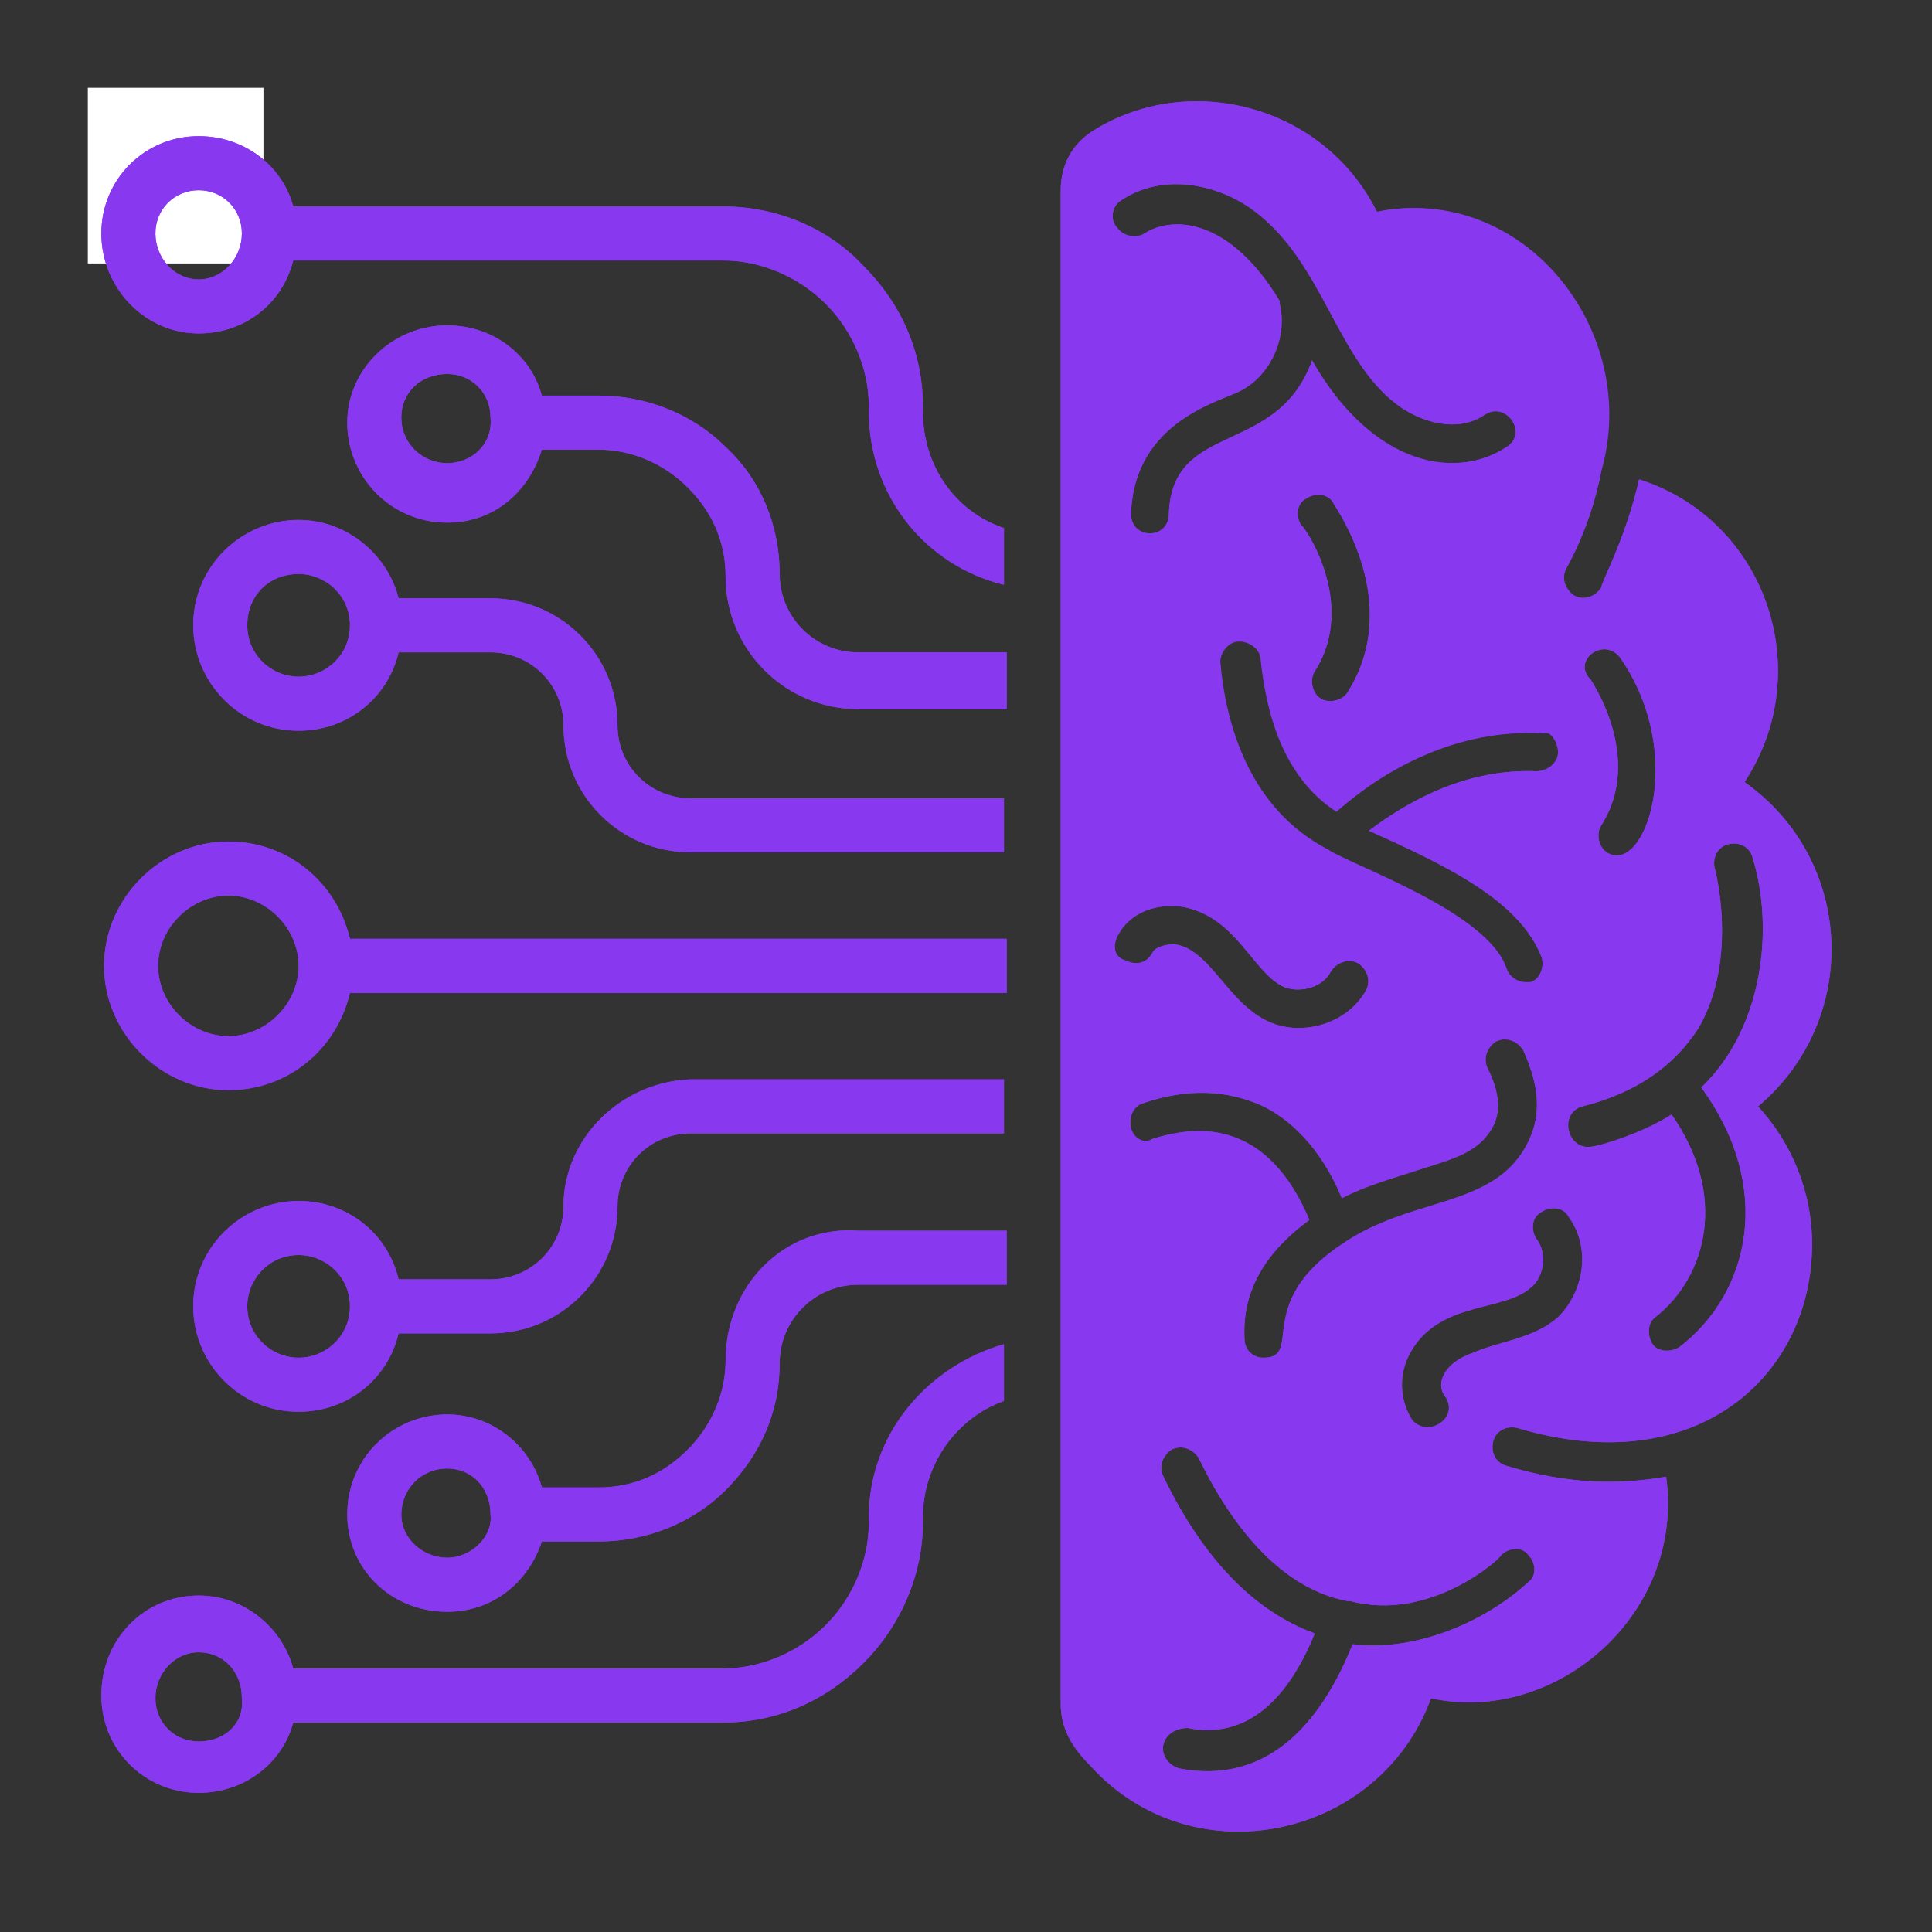 <svg xmlns="http://www.w3.org/2000/svg" xmlns:xlink="http://www.w3.org/1999/xlink" version="1.1" width="1000" height="1000" viewBox="0 0 1000 1000" xml:space="preserve">
<rect x="0" y="0" width="1000" height="1000" fill="#333333" stroke="none"/>
<desc>Created with Fabric.js 3.5.0</desc>
<defs>
</defs>
<rect x="0" y="0" width="100%" height="100%" fill="rgba(255,255,255,0)"/>
<g transform="matrix(1 0 0 1 499.983 500.003)" id="907659">
<g style="">
		<g transform="matrix(0.909 0 0 0.909 -409.074 -409.093)" id="708117">
<rect style="stroke: none; stroke-width: 1; stroke-dasharray: none; stroke-linecap: butt; stroke-dashoffset: 0; stroke-linejoin: miter; stroke-miterlimit: 4; is-custom-font: none; font-file-url: none; fill: rgb(255,255,255); fill-rule: nonzero; opacity: 1;" x="-50" y="-50" rx="0" ry="0" width="100" height="100"/>
</g>
		<g transform="matrix(13.989 0 0 13.989 248.524 0.226)" id="331128">
<path style="stroke: none; stroke-width: 1; stroke-dasharray: none; stroke-linecap: butt; stroke-dashoffset: 0; stroke-linejoin: miter; stroke-miterlimit: 4; is-custom-font: none; font-file-url: none; fill: rgb(136,57,239); fill-rule: nonzero; opacity: 1;" transform=" translate(-50.759, -33.022)" d="M 61.8 26.2 c 2.7 -4.1 0.8 -9.7 -3.9 -11.2 c -0.5 2.2 -1.4 3.8 -1.4 4 c -0.1 0.2 -0.4 0.4 -0.6 0.4 c -0.1 0 -0.2 0 -0.4 -0.1 c -0.3 -0.2 -0.5 -0.6 -0.3 -1 c 0 0 0.9 -1.5 1.3 -3.6 l 0 0 c 0 -0.1 0 -0.1 0 -0.2 c 1.2 -6.7 -4.1 -10.3 -8.3 -9.4 c -2 -4 -7 -5.2 -10.5 -3 c 0 0 0 0 0 0 c -0.8 0.5 -1.2 1.3 -1.2 2.2 v 56 c 0 0.9 0.4 1.6 1.1 2.3 c 3.8 4.2 10.7 2.7 12.6 -2.5 c 4.6 1 9.4 -3.1 8.7 -8.2 c -1.7 0.3 -3.6 0.3 -5.9 -0.4 c -0.4 -0.1 -0.6 -0.5 -0.5 -0.9 c 0.1 -0.4 0.5 -0.6 0.9 -0.5 c 6.7 2 10.9 -2 10.9 -6.8 c 0 -2 -0.8 -3.8 -2 -5.1 C 66.1 35 65.9 29.1 61.8 26.2 z M 57.2 21.6 c 2.5 3.6 0.9 8.1 -0.5 7.2 c -0.3 -0.2 -0.4 -0.7 -0.2 -1 c 1.6 -2.5 -0.4 -5.4 -0.4 -5.4 C 55.4 21.7 56.6 20.8 57.2 21.6 z M 54.9 25.1 c 0 0.4 -0.4 0.7 -0.8 0.7 c -2.5 -0.1 -4.6 1 -6.2 2.2 c 2.9 1.3 5.6 2.6 6.4 4.7 c 0.1 0.4 -0.1 0.8 -0.4 0.9 c -0.1 0 -0.2 0 -0.2 0 c -0.3 0 -0.6 -0.2 -0.7 -0.5 c -0.7 -2.1 -5.7 -3.8 -6.6 -4.4 c -2.9 -1.5 -3.8 -4.6 -4 -7 c 0 -0.4 0.3 -0.8 0.7 -0.8 c 0.4 0 0.8 0.3 0.8 0.7 c 0.2 1.9 0.8 4.3 2.8 5.6 c 1.7 -1.5 4.4 -3.1 7.7 -2.9 C 54.6 24.3 54.9 24.7 54.9 25.1 z M 45.4 16.7 c -0.2 -0.3 -0.2 -0.8 0.2 -1 c 0.3 -0.2 0.8 -0.2 1 0.2 c 0.1 0.2 2.6 3.7 0.5 7 c -0.2 0.3 -0.7 0.4 -1 0.2 c -0.3 -0.2 -0.4 -0.7 -0.2 -1 C 47.5 19.6 45.5 16.7 45.4 16.7 z M 38.7 4.7 c 1.6 -1.1 3.7 -0.6 5 0.4 c 2.5 1.9 3 5.4 5.2 7.1 c 0.9 0.7 2.3 1.1 3.3 0.4 c 0.8 -0.5 1.6 0.7 0.8 1.2 c -0.6 0.4 -1.3 0.6 -2 0.6 c -2.4 0 -4 -1.7 -5.2 -3.8 c -1.3 3.6 -5.2 2.2 -5.3 5.7 c 0 0.4 -0.3 0.7 -0.7 0.7 c 0 0 0 0 0 0 c -0.4 0 -0.7 -0.3 -0.7 -0.7 c 0.1 -3.5 3.4 -4.2 4.1 -4.6 c 1.1 -0.6 1.7 -2 1.4 -3.2 c 0 0 0 -0.1 0 -0.1 c -1.8 -3 -3.9 -3.2 -5 -2.5 c -0.3 0.2 -0.8 0.1 -1 -0.2 C 38.3 5.4 38.4 4.9 38.7 4.7 z M 38.6 31.9 c 0.4 -0.8 1.3 -1.2 2.3 -1.1 c 2.1 0.3 2.7 2.5 3.9 3 c 0.6 0.2 1.4 0 1.7 -0.6 c 0.2 -0.3 0.6 -0.5 1 -0.3 c 0.3 0.2 0.5 0.6 0.3 1 c -0.5 0.9 -1.5 1.4 -2.5 1.4 c -2.4 0 -3 -2.9 -4.6 -3.1 c -0.3 0 -0.7 0.1 -0.8 0.3 c -0.2 0.4 -0.6 0.5 -1 0.3 C 38.5 32.7 38.4 32.3 38.6 31.9 z M 39.1 39 c -0.1 -0.4 0.1 -0.8 0.4 -0.9 c 1.7 -0.6 3.2 -0.5 4.5 0.1 c 1.6 0.8 2.5 2.4 2.9 3.4 c 2.4 -1.3 4.9 -1.1 5.6 -2.7 c 0.3 -0.6 0.2 -1.3 -0.2 -2.1 c -0.2 -0.4 0 -0.8 0.3 -1 c 0.4 -0.2 0.8 0 1 0.3 c 0.6 1.3 0.7 2.4 0.2 3.4 c -1.2 2.5 -4.3 2 -6.9 3.8 c -3.3 2.2 -1.4 4.2 -2.9 4.2 c 0 0 0 0 0 0 c -0.4 0 -0.7 -0.3 -0.7 -0.7 c -0.1 -1.9 0.9 -3.3 2.4 -4.4 c -0.3 -0.7 -1 -2.2 -2.4 -2.9 c -1 -0.5 -2.1 -0.5 -3.4 -0.1 C 39.6 39.6 39.2 39.4 39.1 39 z M 52.8 54.8 c 0.3 -0.3 0.8 -0.3 1 0 c 0.3 0.3 0.3 0.8 0 1 c -1.5 1.4 -4.1 2.6 -6.5 2.3 c -1.2 3 -3.2 5.2 -6.4 4.6 c -0.4 -0.1 -0.7 -0.5 -0.6 -0.9 c 0.1 -0.4 0.5 -0.6 0.9 -0.6 c 2 0.4 3.6 -0.8 4.7 -3.5 c -2.2 -0.8 -4.1 -2.7 -5.6 -5.8 c -0.2 -0.4 0 -0.8 0.3 -1 c 0.4 -0.2 0.8 0 1 0.3 c 1.5 3.1 3.4 4.9 5.5 5.3 c 0 0 0 0 0 0 c 0 0 0 0 0 0 c 0 0 0 0 0.1 0 C 50.2 57.3 52.8 54.9 52.8 54.8 z M 54.9 46 c -0.9 0.8 -2.2 0.9 -3.1 1.3 c -1.2 0.4 -1.4 1.2 -1.1 1.6 c 0.6 0.8 -0.6 1.6 -1.2 0.9 C 49 49 49 48 49.5 47.2 c 1.1 -1.8 3.4 -1.4 4.4 -2.3 c 0.5 -0.4 0.6 -1.3 0.2 -1.8 c -0.2 -0.3 -0.2 -0.8 0.2 -1 c 0.3 -0.2 0.8 -0.2 1 0.2 C 56.1 43.4 55.9 45 54.9 46 z M 59.4 47.1 c -0.3 0.2 -0.8 0.2 -1 -0.1 c -0.2 -0.3 -0.2 -0.8 0.1 -1 c 1.9 -1.5 2.7 -4.5 0.6 -7.5 c -0.8 0.5 -1.8 0.9 -2.9 1.2 c -0.1 0 -0.1 0 -0.2 0 c -0.3 0 -0.6 -0.2 -0.7 -0.6 c -0.1 -0.4 0.1 -0.8 0.5 -0.9 c 2 -0.5 3.4 -1.5 4.3 -2.9 c 1.5 -2.6 0.6 -5.9 0.6 -5.9 c -0.1 -0.4 0.1 -0.8 0.5 -0.9 c 0.4 -0.1 0.8 0.1 0.9 0.5 c 0.8 2.6 0.4 6.3 -1.9 8.5 C 62.9 41.2 62 45.1 59.4 47.1 z" stroke-linecap="round"/>
</g>
		<g transform="matrix(13.989 0 0 13.989 248.524 0.226)" id="833071">
<path style="stroke: none; stroke-width: 1; stroke-dasharray: none; stroke-linecap: butt; stroke-dashoffset: 0; stroke-linejoin: miter; stroke-miterlimit: 4; is-custom-font: none; font-file-url: none; fill: rgb(136,57,239); fill-rule: nonzero; opacity: 1;" transform=" translate(-50.759, -33.022)" d="M 61.8 26.2 c 2.7 -4.1 0.8 -9.7 -3.9 -11.2 c -0.5 2.2 -1.4 3.8 -1.4 4 c -0.2 0.3 -0.6 0.5 -1 0.3 c -0.3 -0.2 -0.5 -0.6 -0.3 -1 c 0 0 0.9 -1.5 1.3 -3.6 l 0 0 C 58 9.5 53.6 4 48.2 5.1 c -2 -4 -7 -5.2 -10.5 -3 c 0 0 0 0 0 0 c -0.8 0.5 -1.2 1.3 -1.2 2.2 v 56 c 0 0.9 0.4 1.6 1.1 2.3 c 3.8 4.2 10.7 2.7 12.6 -2.5 c 4.6 1 9.4 -3.1 8.7 -8.2 c -1.7 0.3 -3.6 0.3 -5.9 -0.4 c -0.4 -0.1 -0.6 -0.5 -0.5 -0.9 c 0.1 -0.4 0.5 -0.6 0.9 -0.5 c 6.7 2 10.9 -2 10.9 -6.8 c 0 -2 -0.8 -3.8 -2 -5.1 C 66.1 35 65.9 29.1 61.8 26.2 z M 57.2 21.6 c 2.5 3.6 0.9 8.1 -0.5 7.2 c -0.3 -0.2 -0.4 -0.7 -0.2 -1 c 1.6 -2.5 -0.4 -5.4 -0.4 -5.4 C 55.4 21.7 56.6 20.8 57.2 21.6 z M 54.9 25.1 c 0 0.4 -0.4 0.7 -0.8 0.7 c -2.5 -0.1 -4.6 1 -6.2 2.2 c 2.9 1.3 5.6 2.6 6.4 4.7 c 0.1 0.4 -0.1 0.8 -0.4 0.9 c -0.4 0.1 -0.8 -0.1 -0.9 -0.4 c -0.7 -2.1 -5.7 -3.8 -6.6 -4.4 c -2.9 -1.5 -3.8 -4.6 -4 -7 c 0 -0.4 0.3 -0.8 0.7 -0.8 c 0.4 0 0.8 0.3 0.8 0.7 c 0.2 1.9 0.8 4.3 2.8 5.6 c 1.7 -1.5 4.4 -3.1 7.7 -2.9 C 54.6 24.3 54.9 24.7 54.9 25.1 z M 45.4 16.7 c -0.2 -0.3 -0.2 -0.8 0.2 -1 c 0.3 -0.2 0.8 -0.2 1 0.2 c 0.1 0.2 2.6 3.7 0.5 7 c -0.2 0.3 -0.7 0.4 -1 0.2 c -0.3 -0.2 -0.4 -0.7 -0.2 -1 C 47.5 19.6 45.5 16.7 45.4 16.7 z M 38.7 4.7 c 1.6 -1.1 3.7 -0.6 5 0.4 c 2.5 1.9 3 5.4 5.2 7.1 c 0.9 0.7 2.3 1.1 3.3 0.4 c 0.8 -0.5 1.6 0.7 0.8 1.2 c -1.8 1.2 -4.9 0.8 -7.2 -3.2 c -1.3 3.6 -5.2 2.2 -5.3 5.7 c 0 0.4 -0.3 0.7 -0.7 0.7 c 0 0 0 0 0 0 c -0.4 0 -0.7 -0.3 -0.7 -0.7 c 0.1 -3.5 3.4 -4.2 4.1 -4.6 c 1.1 -0.6 1.7 -2 1.4 -3.2 c 0 0 0 -0.1 0 -0.1 c -1.8 -3 -3.9 -3.2 -5 -2.5 c -0.3 0.2 -0.8 0.1 -1 -0.2 C 38.3 5.4 38.4 4.9 38.7 4.7 z M 38.6 31.9 c 0.4 -0.8 1.3 -1.2 2.3 -1.1 c 2.1 0.3 2.7 2.5 3.9 3 c 0.6 0.2 1.4 0 1.7 -0.6 c 0.2 -0.3 0.6 -0.5 1 -0.3 c 0.3 0.2 0.5 0.6 0.3 1 c -0.5 0.9 -1.5 1.4 -2.5 1.4 c -2.4 0 -3 -2.9 -4.6 -3.1 c -0.3 0 -0.7 0.1 -0.8 0.3 c -0.2 0.4 -0.6 0.5 -1 0.3 C 38.5 32.7 38.4 32.3 38.6 31.9 z M 39.1 39 c -0.1 -0.4 0.1 -0.8 0.4 -0.9 c 1.7 -0.6 3.2 -0.5 4.5 0.1 c 1.6 0.8 2.5 2.4 2.9 3.4 c 2.7 -1.4 7.1 -1.3 5.4 -4.8 c -0.2 -0.4 0 -0.8 0.3 -1 c 0.4 -0.2 0.8 0 1 0.3 c 0.6 1.3 0.7 2.4 0.2 3.4 c -1.2 2.5 -4.3 2 -6.9 3.8 c -3.3 2.2 -1.4 4.2 -2.9 4.2 c 0 0 0 0 0 0 c -0.4 0 -0.7 -0.3 -0.7 -0.7 c -0.1 -1.9 0.9 -3.3 2.4 -4.4 c -0.3 -0.7 -1 -2.2 -2.4 -2.9 c -1 -0.5 -2.1 -0.5 -3.4 -0.1 C 39.6 39.6 39.2 39.4 39.1 39 z M 52.8 54.8 c 0.3 -0.3 0.8 -0.3 1 0 c 0.3 0.3 0.3 0.8 0 1 c -1.5 1.4 -4.1 2.6 -6.5 2.3 c -1.2 3 -3.2 5.2 -6.4 4.6 c -0.4 -0.1 -0.7 -0.5 -0.6 -0.9 c 0.1 -0.4 0.5 -0.6 0.9 -0.6 c 2 0.4 3.6 -0.8 4.7 -3.5 c -2.2 -0.8 -4.1 -2.7 -5.6 -5.8 c -0.2 -0.4 0 -0.8 0.3 -1 c 0.4 -0.2 0.8 0 1 0.3 c 1.5 3.1 3.4 4.9 5.5 5.3 c 0 0 0 0 0 0 c 0 0 0 0 0 0 c 0 0 0 0 0.1 0 C 50.2 57.3 52.8 54.9 52.8 54.8 z M 54.9 46 c -0.9 0.8 -2.2 0.9 -3.1 1.3 c -1.2 0.4 -1.4 1.2 -1.1 1.6 c 0.6 0.8 -0.6 1.6 -1.2 0.9 C 49 49 49 48 49.5 47.2 c 1.1 -1.8 3.4 -1.4 4.4 -2.3 c 0.5 -0.4 0.6 -1.3 0.2 -1.8 c -0.2 -0.3 -0.2 -0.8 0.2 -1 c 0.3 -0.2 0.8 -0.2 1 0.2 C 56.1 43.4 55.9 45 54.9 46 z M 59.4 47.1 c -0.3 0.2 -0.8 0.2 -1 -0.1 c -0.2 -0.3 -0.2 -0.8 0.1 -1 c 1.9 -1.5 2.7 -4.5 0.6 -7.5 c -1.2 0.8 -2.8 1.2 -3.1 1.2 c -0.3 0 -0.6 -0.2 -0.7 -0.6 c -0.1 -0.4 0.1 -0.8 0.5 -0.9 c 2 -0.5 3.4 -1.5 4.3 -2.9 c 1.5 -2.6 0.6 -5.9 0.6 -5.9 c -0.1 -0.4 0.1 -0.8 0.5 -0.9 c 0.4 -0.1 0.8 0.1 0.9 0.5 c 0.8 2.6 0.4 6.3 -1.9 8.5 C 62.9 41.2 62 45.1 59.4 47.1 z" stroke-linecap="round"/>
</g>
		<g transform="matrix(13.988 0 0 13.988 -212.531 -0.083)" id="895704">
<path style="stroke: none; stroke-width: 1; stroke-dasharray: none; stroke-linecap: butt; stroke-dashoffset: 0; stroke-linejoin: miter; stroke-miterlimit: 4; is-custom-font: none; font-file-url: none; fill: rgb(136,57,239); fill-rule: nonzero; opacity: 1;" transform=" translate(-17.8, -33)" d="M 5.7 28.4 c -2.5 0 -4.6 2.1 -4.6 4.6 c 0 2.5 2.1 4.6 4.6 4.6 c 2.2 0 4 -1.5 4.5 -3.6 h 24.3 v -2 H 10.2 C 9.7 29.9 7.9 28.4 5.7 28.4 z M 5.7 35.6 c -1.4 0 -2.6 -1.2 -2.6 -2.6 c 0 -1.4 1.2 -2.6 2.6 -2.6 s 2.6 1.2 2.6 2.6 C 8.3 34.4 7.1 35.6 5.7 35.6 z" stroke-linecap="round"/>
</g>
		<g transform="matrix(13.988 0 0 13.988 -213.93 -313.421)" id="153753">
<path style="stroke: none; stroke-width: 1; stroke-dasharray: none; stroke-linecap: butt; stroke-dashoffset: 0; stroke-linejoin: miter; stroke-miterlimit: 4; is-custom-font: none; font-file-url: none; fill: rgb(136,57,239); fill-rule: nonzero; opacity: 1;" transform=" translate(-17.7, -10.6)" d="M 4.6 9.6 c 1.7 0 3.1 -1.1 3.5 -2.7 H 24 c 1.4 0 2.8 0.6 3.8 1.6 c 1 1 1.6 2.4 1.6 3.8 v 0.2 c 0 3.1 2.1 5.7 5 6.4 v -2.1 c -1.8 -0.6 -3 -2.3 -3 -4.3 v -0.2 c 0 -2 -0.8 -3.8 -2.2 -5.2 C 27.9 5.7 26 4.9 24 4.9 H 8.1 C 7.7 3.4 6.3 2.3 4.6 2.3 C 2.6 2.3 1 3.9 1 5.9 C 1 7.9 2.6 9.6 4.6 9.6 z M 4.6 4.3 c 0.9 0 1.6 0.7 1.6 1.6 c 0 0.9 -0.7 1.7 -1.6 1.7 S 3 6.8 3 5.9 C 3 5 3.7 4.3 4.6 4.3 z" stroke-linecap="round"/>
</g>
		<g transform="matrix(13.988 0 0 13.988 -190.15 -144.862)" id="170893">
<path style="stroke: none; stroke-width: 1; stroke-dasharray: none; stroke-linecap: butt; stroke-dashoffset: 0; stroke-linejoin: miter; stroke-miterlimit: 4; is-custom-font: none; font-file-url: none; fill: rgb(136,57,239); fill-rule: nonzero; opacity: 1;" transform=" translate(-19.4, -22.65)" d="M 34.4 26.8 H 22.8 c -1.5 0 -2.7 -1.2 -2.7 -2.7 c 0 -2.6 -2.1 -4.7 -4.7 -4.7 H 12 c -0.4 -1.6 -1.9 -2.9 -3.7 -2.9 c -2.1 0 -3.9 1.7 -3.9 3.9 c 0 2.1 1.7 3.9 3.9 3.9 c 1.8 0 3.3 -1.2 3.7 -2.9 h 3.4 c 1.5 0 2.7 1.2 2.7 2.7 c 0 2.6 2.1 4.7 4.7 4.7 h 11.6 V 26.8 z M 8.3 22.3 c -1 0 -1.9 -0.8 -1.9 -1.9 s 0.8 -1.9 1.9 -1.9 c 1 0 1.9 0.8 1.9 1.9 S 9.3 22.3 8.3 22.3 z" stroke-linecap="round"/>
</g>
		<g transform="matrix(13.988 0 0 13.988 -149.583 -232.289)" id="186893">
<path style="stroke: none; stroke-width: 1; stroke-dasharray: none; stroke-linecap: butt; stroke-dashoffset: 0; stroke-linejoin: miter; stroke-miterlimit: 4; is-custom-font: none; font-file-url: none; fill: rgb(136,57,239); fill-rule: nonzero; opacity: 1;" transform=" translate(-22.3, -16.4)" d="M 34.4 21.4 H 29 c -1.6 0 -2.9 -1.3 -2.9 -2.9 c 0 -1.8 -0.7 -3.5 -2 -4.7 c -1.2 -1.2 -2.9 -1.9 -4.7 -1.9 h -2.1 c -0.4 -1.5 -1.8 -2.6 -3.5 -2.6 c -2 0 -3.7 1.6 -3.7 3.6 c 0 2 1.6 3.7 3.7 3.7 c 1.7 0 3 -1.1 3.5 -2.7 h 2.1 c 1.2 0 2.4 0.5 3.3 1.4 c 0.9 0.9 1.4 2 1.4 3.3 c 0 2.7 2.2 4.9 4.9 4.9 h 5.5 V 21.4 z M 13.8 14.4 c -0.9 0 -1.7 -0.7 -1.7 -1.7 c 0 -0.9 0.7 -1.6 1.7 -1.6 c 0.9 0 1.6 0.7 1.6 1.6 C 15.5 13.7 14.7 14.4 13.8 14.4 z" stroke-linecap="round"/>
</g>
		<g transform="matrix(13.988 0 0 13.988 -213.93 311.857)" id="32780">
<path style="stroke: none; stroke-width: 1; stroke-dasharray: none; stroke-linecap: butt; stroke-dashoffset: 0; stroke-linejoin: miter; stroke-miterlimit: 4; is-custom-font: none; font-file-url: none; fill: rgb(136,57,239); fill-rule: nonzero; opacity: 1;" transform=" translate(-17.7, -55.3)" d="M 29.4 53.4 v 0.2 c 0 1.4 -0.6 2.8 -1.6 3.8 c -1 1 -2.4 1.6 -3.8 1.6 l -15.9 0 c -0.4 -1.5 -1.8 -2.7 -3.5 -2.7 c -2 0 -3.6 1.6 -3.6 3.7 c 0 2 1.6 3.6 3.6 3.6 c 1.7 0 3.1 -1.1 3.5 -2.6 l 15.9 0 c 2 0 3.8 -0.8 5.2 -2.2 c 1.4 -1.4 2.2 -3.3 2.2 -5.2 v -0.2 c 0 -2 1.3 -3.7 3 -4.3 V 47 C 31.6 47.8 29.4 50.3 29.4 53.4 z M 4.6 61.7 C 3.7 61.7 3 61 3 60.1 c 0 -0.9 0.7 -1.7 1.6 -1.7 c 0.9 0 1.6 0.7 1.6 1.7 C 6.3 61 5.6 61.7 4.6 61.7 z" stroke-linecap="round"/>
</g>
		<g transform="matrix(13.988 0 0 13.988 -190.15 144.697)" id="891399">
<path style="stroke: none; stroke-width: 1; stroke-dasharray: none; stroke-linecap: butt; stroke-dashoffset: 0; stroke-linejoin: miter; stroke-miterlimit: 4; is-custom-font: none; font-file-url: none; fill: rgb(136,57,239); fill-rule: nonzero; opacity: 1;" transform=" translate(-19.4, -43.35)" d="M 18.1 41.9 c 0 1.5 -1.2 2.7 -2.7 2.7 H 12 c -0.4 -1.7 -1.9 -2.9 -3.7 -2.9 c -2.1 0 -3.9 1.7 -3.9 3.9 c 0 2.1 1.7 3.9 3.9 3.9 c 1.8 0 3.3 -1.2 3.7 -2.9 h 3.4 c 2.6 0 4.7 -2.1 4.7 -4.7 c 0 -1.5 1.2 -2.7 2.7 -2.7 l 11.6 0 v -2 H 22.8 C 20.2 37.3 18.1 39.4 18.1 41.9 z M 8.3 47.5 c -1 0 -1.9 -0.8 -1.9 -1.9 c 0 -1 0.8 -1.9 1.9 -1.9 c 1 0 1.9 0.8 1.9 1.9 S 9.3 47.5 8.3 47.5 z" stroke-linecap="round"/>
</g>
		<g transform="matrix(13.988 0 0 13.988 -149.583 235.533)" id="16661">
<path style="stroke: none; stroke-width: 1; stroke-dasharray: none; stroke-linecap: butt; stroke-dashoffset: 0; stroke-linejoin: miter; stroke-miterlimit: 4; is-custom-font: none; font-file-url: none; fill: rgb(136,57,239); fill-rule: nonzero; opacity: 1;" transform=" translate(-22.3, -49.844)" d="M 24.1 47.6 c 0 1.2 -0.5 2.4 -1.4 3.3 c -0.9 0.9 -2 1.4 -3.3 1.4 h -2.1 c -0.4 -1.5 -1.8 -2.7 -3.5 -2.7 c -2 0 -3.7 1.6 -3.7 3.7 c 0 2 1.6 3.6 3.7 3.6 c 1.7 0 3 -1.1 3.5 -2.6 h 2.1 c 1.8 0 3.5 -0.7 4.7 -1.9 c 1.3 -1.3 2 -2.9 2 -4.7 c 0 -1.6 1.3 -2.9 2.9 -2.9 h 5.5 v -2 H 29 C 26.3 42.6 24.1 44.8 24.1 47.6 z M 13.8 54.9 c -0.9 0 -1.7 -0.7 -1.7 -1.6 c 0 -0.9 0.7 -1.7 1.7 -1.7 c 0.9 0 1.6 0.7 1.6 1.7 C 15.5 54.1 14.7 54.9 13.8 54.9 z" stroke-linecap="round"/>
</g>
		<g transform="matrix(13.988 0 0 13.988 -212.531 -0.083)" id="926885">
<path style="stroke: none; stroke-width: 1; stroke-dasharray: none; stroke-linecap: butt; stroke-dashoffset: 0; stroke-linejoin: miter; stroke-miterlimit: 4; is-custom-font: none; font-file-url: none; fill: rgb(136,57,239); fill-rule: nonzero; opacity: 1;" transform=" translate(-17.8, -33)" d="M 5.7 28.4 c -2.5 0 -4.6 2.1 -4.6 4.6 c 0 2.5 2.1 4.6 4.6 4.6 c 2.2 0 4 -1.5 4.5 -3.6 h 24.3 v -2 H 10.2 C 9.7 29.9 7.9 28.4 5.7 28.4 z M 5.7 35.6 c -1.4 0 -2.6 -1.2 -2.6 -2.6 c 0 -1.4 1.2 -2.6 2.6 -2.6 s 2.6 1.2 2.6 2.6 C 8.3 34.4 7.1 35.6 5.7 35.6 z" stroke-linecap="round"/>
</g>
		<g transform="matrix(13.988 0 0 13.988 -213.93 -313.421)" id="539703">
<path style="stroke: none; stroke-width: 1; stroke-dasharray: none; stroke-linecap: butt; stroke-dashoffset: 0; stroke-linejoin: miter; stroke-miterlimit: 4; is-custom-font: none; font-file-url: none; fill: rgb(136,57,239); fill-rule: nonzero; opacity: 1;" transform=" translate(-17.7, -10.6)" d="M 4.6 9.6 c 1.7 0 3.1 -1.1 3.5 -2.7 H 24 c 1.4 0 2.8 0.6 3.8 1.6 c 1 1 1.6 2.4 1.6 3.8 v 0.2 c 0 3.1 2.1 5.7 5 6.4 v -2.1 c -1.8 -0.6 -3 -2.3 -3 -4.3 v -0.2 c 0 -2 -0.8 -3.8 -2.2 -5.2 C 27.9 5.7 26 4.9 24 4.9 H 8.1 C 7.7 3.4 6.3 2.3 4.6 2.3 C 2.6 2.3 1 3.9 1 5.9 C 1 7.9 2.6 9.6 4.6 9.6 z M 4.6 4.3 c 0.9 0 1.6 0.7 1.6 1.6 c 0 0.9 -0.7 1.7 -1.6 1.7 S 3 6.8 3 5.9 C 3 5 3.7 4.3 4.6 4.3 z" stroke-linecap="round"/>
</g>
		<g transform="matrix(13.988 0 0 13.988 -190.15 -144.862)" id="508254">
<path style="stroke: none; stroke-width: 1; stroke-dasharray: none; stroke-linecap: butt; stroke-dashoffset: 0; stroke-linejoin: miter; stroke-miterlimit: 4; is-custom-font: none; font-file-url: none; fill: rgb(136,57,239); fill-rule: nonzero; opacity: 1;" transform=" translate(-19.4, -22.65)" d="M 34.4 26.8 H 22.8 c -1.5 0 -2.7 -1.2 -2.7 -2.7 c 0 -2.6 -2.1 -4.7 -4.7 -4.7 H 12 c -0.4 -1.6 -1.9 -2.9 -3.7 -2.9 c -2.1 0 -3.9 1.7 -3.9 3.9 c 0 2.1 1.7 3.9 3.9 3.9 c 1.8 0 3.3 -1.2 3.7 -2.9 h 3.4 c 1.5 0 2.7 1.2 2.7 2.7 c 0 2.6 2.1 4.7 4.7 4.7 h 11.6 V 26.8 z M 8.3 22.3 c -1 0 -1.9 -0.8 -1.9 -1.9 s 0.8 -1.9 1.9 -1.9 c 1 0 1.9 0.8 1.9 1.9 S 9.3 22.3 8.3 22.3 z" stroke-linecap="round"/>
</g>
		<g transform="matrix(13.988 0 0 13.988 -149.583 -232.289)" id="847020">
<path style="stroke: none; stroke-width: 1; stroke-dasharray: none; stroke-linecap: butt; stroke-dashoffset: 0; stroke-linejoin: miter; stroke-miterlimit: 4; is-custom-font: none; font-file-url: none; fill: rgb(136,57,239); fill-rule: nonzero; opacity: 1;" transform=" translate(-22.3, -16.4)" d="M 34.4 21.4 H 29 c -1.6 0 -2.9 -1.3 -2.9 -2.9 c 0 -1.8 -0.7 -3.5 -2 -4.7 c -1.2 -1.2 -2.9 -1.9 -4.7 -1.9 h -2.1 c -0.4 -1.5 -1.8 -2.6 -3.5 -2.6 c -2 0 -3.7 1.6 -3.7 3.6 c 0 2 1.6 3.7 3.7 3.7 c 1.7 0 3 -1.1 3.5 -2.7 h 2.1 c 1.2 0 2.4 0.5 3.3 1.4 c 0.9 0.9 1.4 2 1.4 3.3 c 0 2.7 2.2 4.9 4.9 4.9 h 5.5 V 21.4 z M 13.8 14.4 c -0.9 0 -1.7 -0.7 -1.7 -1.7 c 0 -0.9 0.7 -1.6 1.7 -1.6 c 0.9 0 1.6 0.7 1.6 1.6 C 15.5 13.7 14.7 14.4 13.8 14.4 z" stroke-linecap="round"/>
</g>
		<g transform="matrix(13.988 0 0 13.988 -213.93 311.857)" id="361963">
<path style="stroke: none; stroke-width: 1; stroke-dasharray: none; stroke-linecap: butt; stroke-dashoffset: 0; stroke-linejoin: miter; stroke-miterlimit: 4; is-custom-font: none; font-file-url: none; fill: rgb(136,57,239); fill-rule: nonzero; opacity: 1;" transform=" translate(-17.7, -55.3)" d="M 29.4 53.4 v 0.2 c 0 1.4 -0.6 2.8 -1.6 3.8 c -1 1 -2.4 1.6 -3.8 1.6 l -15.9 0 c -0.4 -1.5 -1.8 -2.7 -3.5 -2.7 c -2 0 -3.6 1.6 -3.6 3.7 c 0 2 1.6 3.6 3.6 3.6 c 1.7 0 3.1 -1.1 3.5 -2.6 l 15.9 0 c 2 0 3.8 -0.8 5.2 -2.2 c 1.4 -1.4 2.2 -3.3 2.2 -5.2 v -0.2 c 0 -2 1.3 -3.7 3 -4.3 V 47 C 31.6 47.8 29.4 50.3 29.4 53.4 z M 4.6 61.7 C 3.7 61.7 3 61 3 60.1 c 0 -0.9 0.7 -1.7 1.6 -1.7 c 0.9 0 1.6 0.7 1.6 1.7 C 6.3 61 5.6 61.7 4.6 61.7 z" stroke-linecap="round"/>
</g>
		<g transform="matrix(13.988 0 0 13.988 -190.15 144.697)" id="246582">
<path style="stroke: none; stroke-width: 1; stroke-dasharray: none; stroke-linecap: butt; stroke-dashoffset: 0; stroke-linejoin: miter; stroke-miterlimit: 4; is-custom-font: none; font-file-url: none; fill: rgb(136,57,239); fill-rule: nonzero; opacity: 1;" transform=" translate(-19.4, -43.35)" d="M 18.1 41.9 c 0 1.5 -1.2 2.7 -2.7 2.7 H 12 c -0.4 -1.7 -1.9 -2.9 -3.7 -2.9 c -2.1 0 -3.9 1.7 -3.9 3.9 c 0 2.1 1.7 3.9 3.9 3.9 c 1.8 0 3.3 -1.2 3.7 -2.9 h 3.4 c 2.6 0 4.7 -2.1 4.7 -4.7 c 0 -1.5 1.2 -2.7 2.7 -2.7 l 11.6 0 v -2 H 22.8 C 20.2 37.3 18.1 39.4 18.1 41.9 z M 8.3 47.5 c -1 0 -1.9 -0.8 -1.9 -1.9 c 0 -1 0.8 -1.9 1.9 -1.9 c 1 0 1.9 0.8 1.9 1.9 S 9.3 47.5 8.3 47.5 z" stroke-linecap="round"/>
</g>
		<g transform="matrix(13.988 0 0 13.988 -149.583 235.533)" id="610436">
<path style="stroke: none; stroke-width: 1; stroke-dasharray: none; stroke-linecap: butt; stroke-dashoffset: 0; stroke-linejoin: miter; stroke-miterlimit: 4; is-custom-font: none; font-file-url: none; fill: rgb(136,57,239); fill-rule: nonzero; opacity: 1;" transform=" translate(-22.3, -49.844)" d="M 24.1 47.6 c 0 1.2 -0.5 2.4 -1.4 3.3 c -0.9 0.9 -2 1.4 -3.3 1.4 h -2.1 c -0.4 -1.5 -1.8 -2.7 -3.5 -2.7 c -2 0 -3.7 1.6 -3.7 3.7 c 0 2 1.6 3.6 3.7 3.6 c 1.7 0 3 -1.1 3.5 -2.6 h 2.1 c 1.8 0 3.5 -0.7 4.7 -1.9 c 1.3 -1.3 2 -2.9 2 -4.7 c 0 -1.6 1.3 -2.9 2.9 -2.9 h 5.5 v -2 H 29 C 26.3 42.6 24.1 44.8 24.1 47.6 z M 13.8 54.9 c -0.9 0 -1.7 -0.7 -1.7 -1.6 c 0 -0.9 0.7 -1.7 1.7 -1.7 c 0.9 0 1.6 0.7 1.6 1.7 C 15.5 54.1 14.7 54.9 13.8 54.9 z" stroke-linecap="round"/>
</g>
</g>
</g>
</svg>